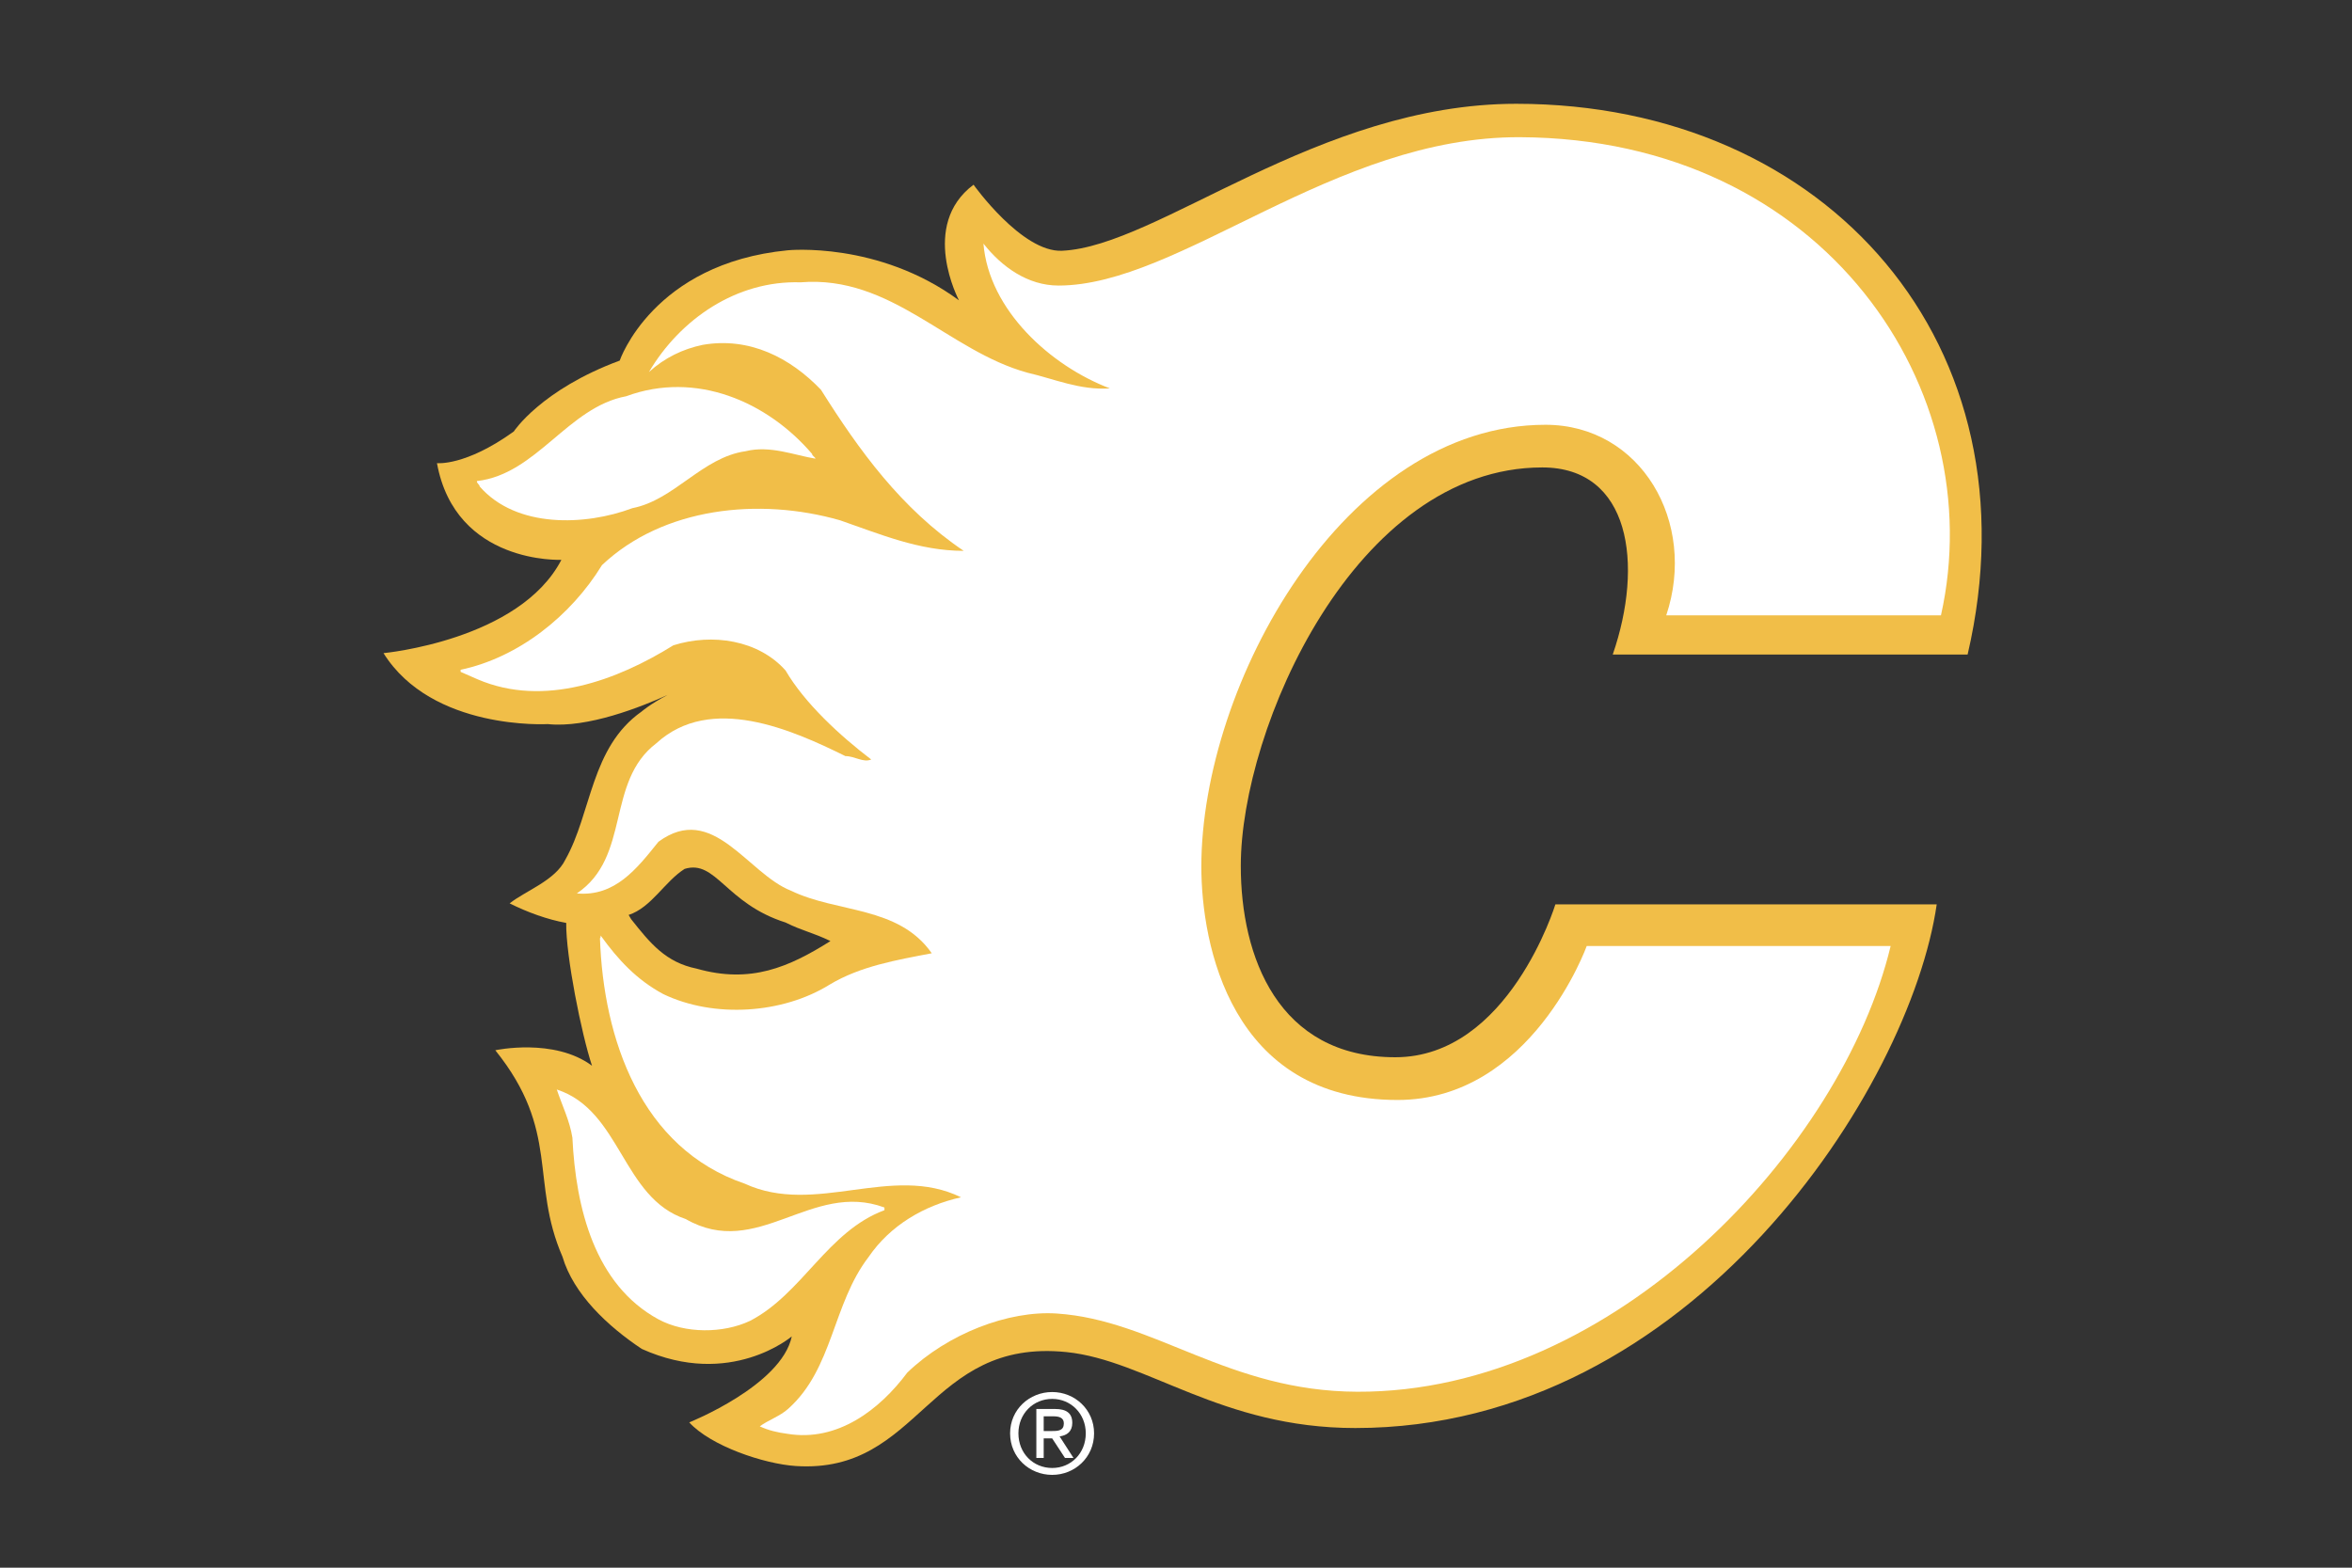 <svg xmlns="http://www.w3.org/2000/svg" fill="none" viewBox="0 0 960 640">
  <rect x="0" y="0" width="960" height="640" fill="#333333" stroke="none"/>
  <path fill="#F1BE48" d="M803.109 267.206C832.468 141.136 746.047 42.37 618.888 42.37c-81.14 0-146.145 58.248-185.416 59.998-16.394.73-36.107-26.965-36.107-26.965-22.207 16.655-5.955 47.195-5.955 47.195-32.907-24.195-69.864-20.419-69.864-20.419-55.12 5.35-68.603 45.03-68.603 45.03-32.141 11.897-43.245 28.954-43.245 28.954-19.852 14.276-31.345 12.91-31.345 12.91 7.552 41.46 50.786 39.472 50.786 39.472-17.061 32.932-72.606 38.094-72.606 38.094 19.83 31.736 67.045 28.966 67.045 28.966 16.147 1.725 38.112-7 48.932-11.91-7.239 3.79-10.616 6.78-10.616 6.78-20.837 14.653-20.372 41.398-31.119 60.432-4.135 8.554-16.133 12.652-22.754 17.889 7.166 3.588 15.358 6.596 23.09 7.98-.195 13.27 6.235 45.453 10.525 58.3-15.478-11.507-39.472-6.32-39.472-6.32 26.59 33.095 14.087 53.527 27.428 84.319 4.497 15.232 18.395 28.325 32.368 37.615 36.212 16.303 61.216-5.124 61.216-5.124-4.157 20.048-41.851 35.117-41.851 35.117 8.831 9.662 30.493 16.944 43.45 17.806 51.155 3.361 53.794-52.312 110.51-46.515 32.891 3.367 63.029 31.006 117.915 31.006 137.312 0 226.49-138.998 237.297-213.775H634.849s-19.084 62.409-65.341 62.409c-47.9 0-63.063-41.078-63.063-78.114 0-56.302 46.754-162.671 123.041-162.671 35.967 0 41.493 39.453 28.779 76.376h144.844v.001ZM284.342 395.444c-12.568-2.559-18.86-10.236-26.765-20.233l-.988-1.693c9.305-3.033 14.72-13.663 22.852-18.793 12.8-3.956 16.778 14.167 41.185 21.883 6.974 3.482 11.125 4.076 18.332 7.576-16.853 10.61-32.528 17.542-54.616 11.26Z"/>
  <path fill="#fff" d="M332.865 187.256c-8.587-1.396-18.562-5.541-28.534-3.052-17.715 2.497-29.077 19.937-46.23 23.255-19.131 7.197-47.362 8.303-62.319-8.86 0-.828-1.364-1.384-1.105-2.212 24.366-2.774 37.105-30.186 60.921-34.622 28.522-10.515 57.6 2.212 75.868 23.545 0 .827 1.115 1.106 1.4 1.946h-.001Zm-52.986 310.406c29.344 16.897 51.218-15.779 81.12-4.707v1.105c-23.232 8.588-33.485 34.066-54.812 45.15-11.08 5.25-26.584 5.25-37.39-.575-26.021-14.11-33.769-45.396-35.169-74.205-1.096-6.92-4.138-12.998-6.369-19.646 26.316 8.569 26.594 44.296 52.62 52.878Z"/>
  <path fill="#fff" d="M792.226 251.206c20.498-91.47-46.963-194.59-171.755-195.198-76.17-.369-138.882 60.565-188.444 60.565-12.586 0-23.198-7.687-30.625-17.123 2.229 27.198 27.471 49.94 51.614 59.115-12.206.817-22.756-3.9-33.575-6.396-32.469-8.879-55.522-39.96-92.695-36.913-26.081-.83-49.116 14.996-61.883 36.64 6.39-5.838 13.884-9.429 21.93-11.107 19.14-3.331 35.786 5.269 48.28 18.315 15.544 24.697 32.75 48.565 58.277 65.777-18.318 0-34.409-6.94-50.497-12.482-33.04-9.448-72.167-5.288-97.146 18.302-12.76 20.822-34.134 37.748-57.707 42.733v.848l6.925 3.04c27.208 11.664 57.171.278 79.921-13.881 15.823-4.99 34.7-2.204 45.795 10.284 7.764 13.31 22.212 26.641 34.962 36.337-3.333 1.393-6.664-1.388-10.54-1.388-21.917-10.81-54.952-25.52-77.144-5.262-20.81 15.82-10.272 46.35-32.477 61.326 15.549 1.386 24.427-9.993 33.306-21.088 22.206-16.376 36.353 13.045 54.113 19.98 18.88 9.15 43.85 6.098 57.45 25.534-14.445 2.766-29.15 5.274-41.634 12.766-19.147 11.924-47.176 13.88-67.991 3.882-10.817-5.845-18.311-13.882-25.514-23.875 0 .291 0 .842-.292 1.115 1.397 41.086 16.642 85.756 59.116 100.182 28.86 13.31 59.923-8.333 88.249 5.554-14.99 3.338-28.862 11.374-37.753 24.413-14.7 19.15-14.426 45.519-32.74 61.895-3.327 3.046-8.32 4.711-11.642 7.206 3.607 1.666 7.203 2.508 11.363 3.052 20.268 3.332 37.468-9.72 48.839-24.982 16.391-15.813 41.247-25.463 61.065-24.133 39.998 2.692 69.805 31.74 122.614 31.93 105.16.399 197.978-99.81 217.698-181.963h-124.05s-22.583 62.852-77.209 62.852c-68.177 0-80.089-63.676-80.089-95.289 0-74.23 58.216-180.354 140.465-180.354 39.028 0 61.996 39.852 49.294 77.79l112.126.001Z"/>
  <path fill="#fff" d="M415.679 585.156c0-8.006 6.054-14.066 13.792-14.066 7.646 0 13.703 6.06 13.703 14.066 0 8.145-6.057 14.142-13.703 14.142-7.738 0-13.791-5.997-13.791-14.142h-.001Zm13.792 16.954c9.226 0 17.09-7.147 17.09-16.954 0-9.719-7.864-16.866-17.09-16.866-9.314 0-17.184 7.147-17.184 16.866 0 9.807 7.87 16.954 17.184 16.954Zm-3.472-14.904h3.453l5.24 8h3.472l-5.676-8.81c2.932-.368 5.18-1.935 5.18-5.507 0-3.929-2.343-5.683-7.047-5.683h-7.622v20h3v-8Zm0-3v-6h4.007c2.043 0 4.218.44 4.218 2.855 0 2.975-2.22 3.145-4.717 3.145h-3.508Z"/>
</svg>
